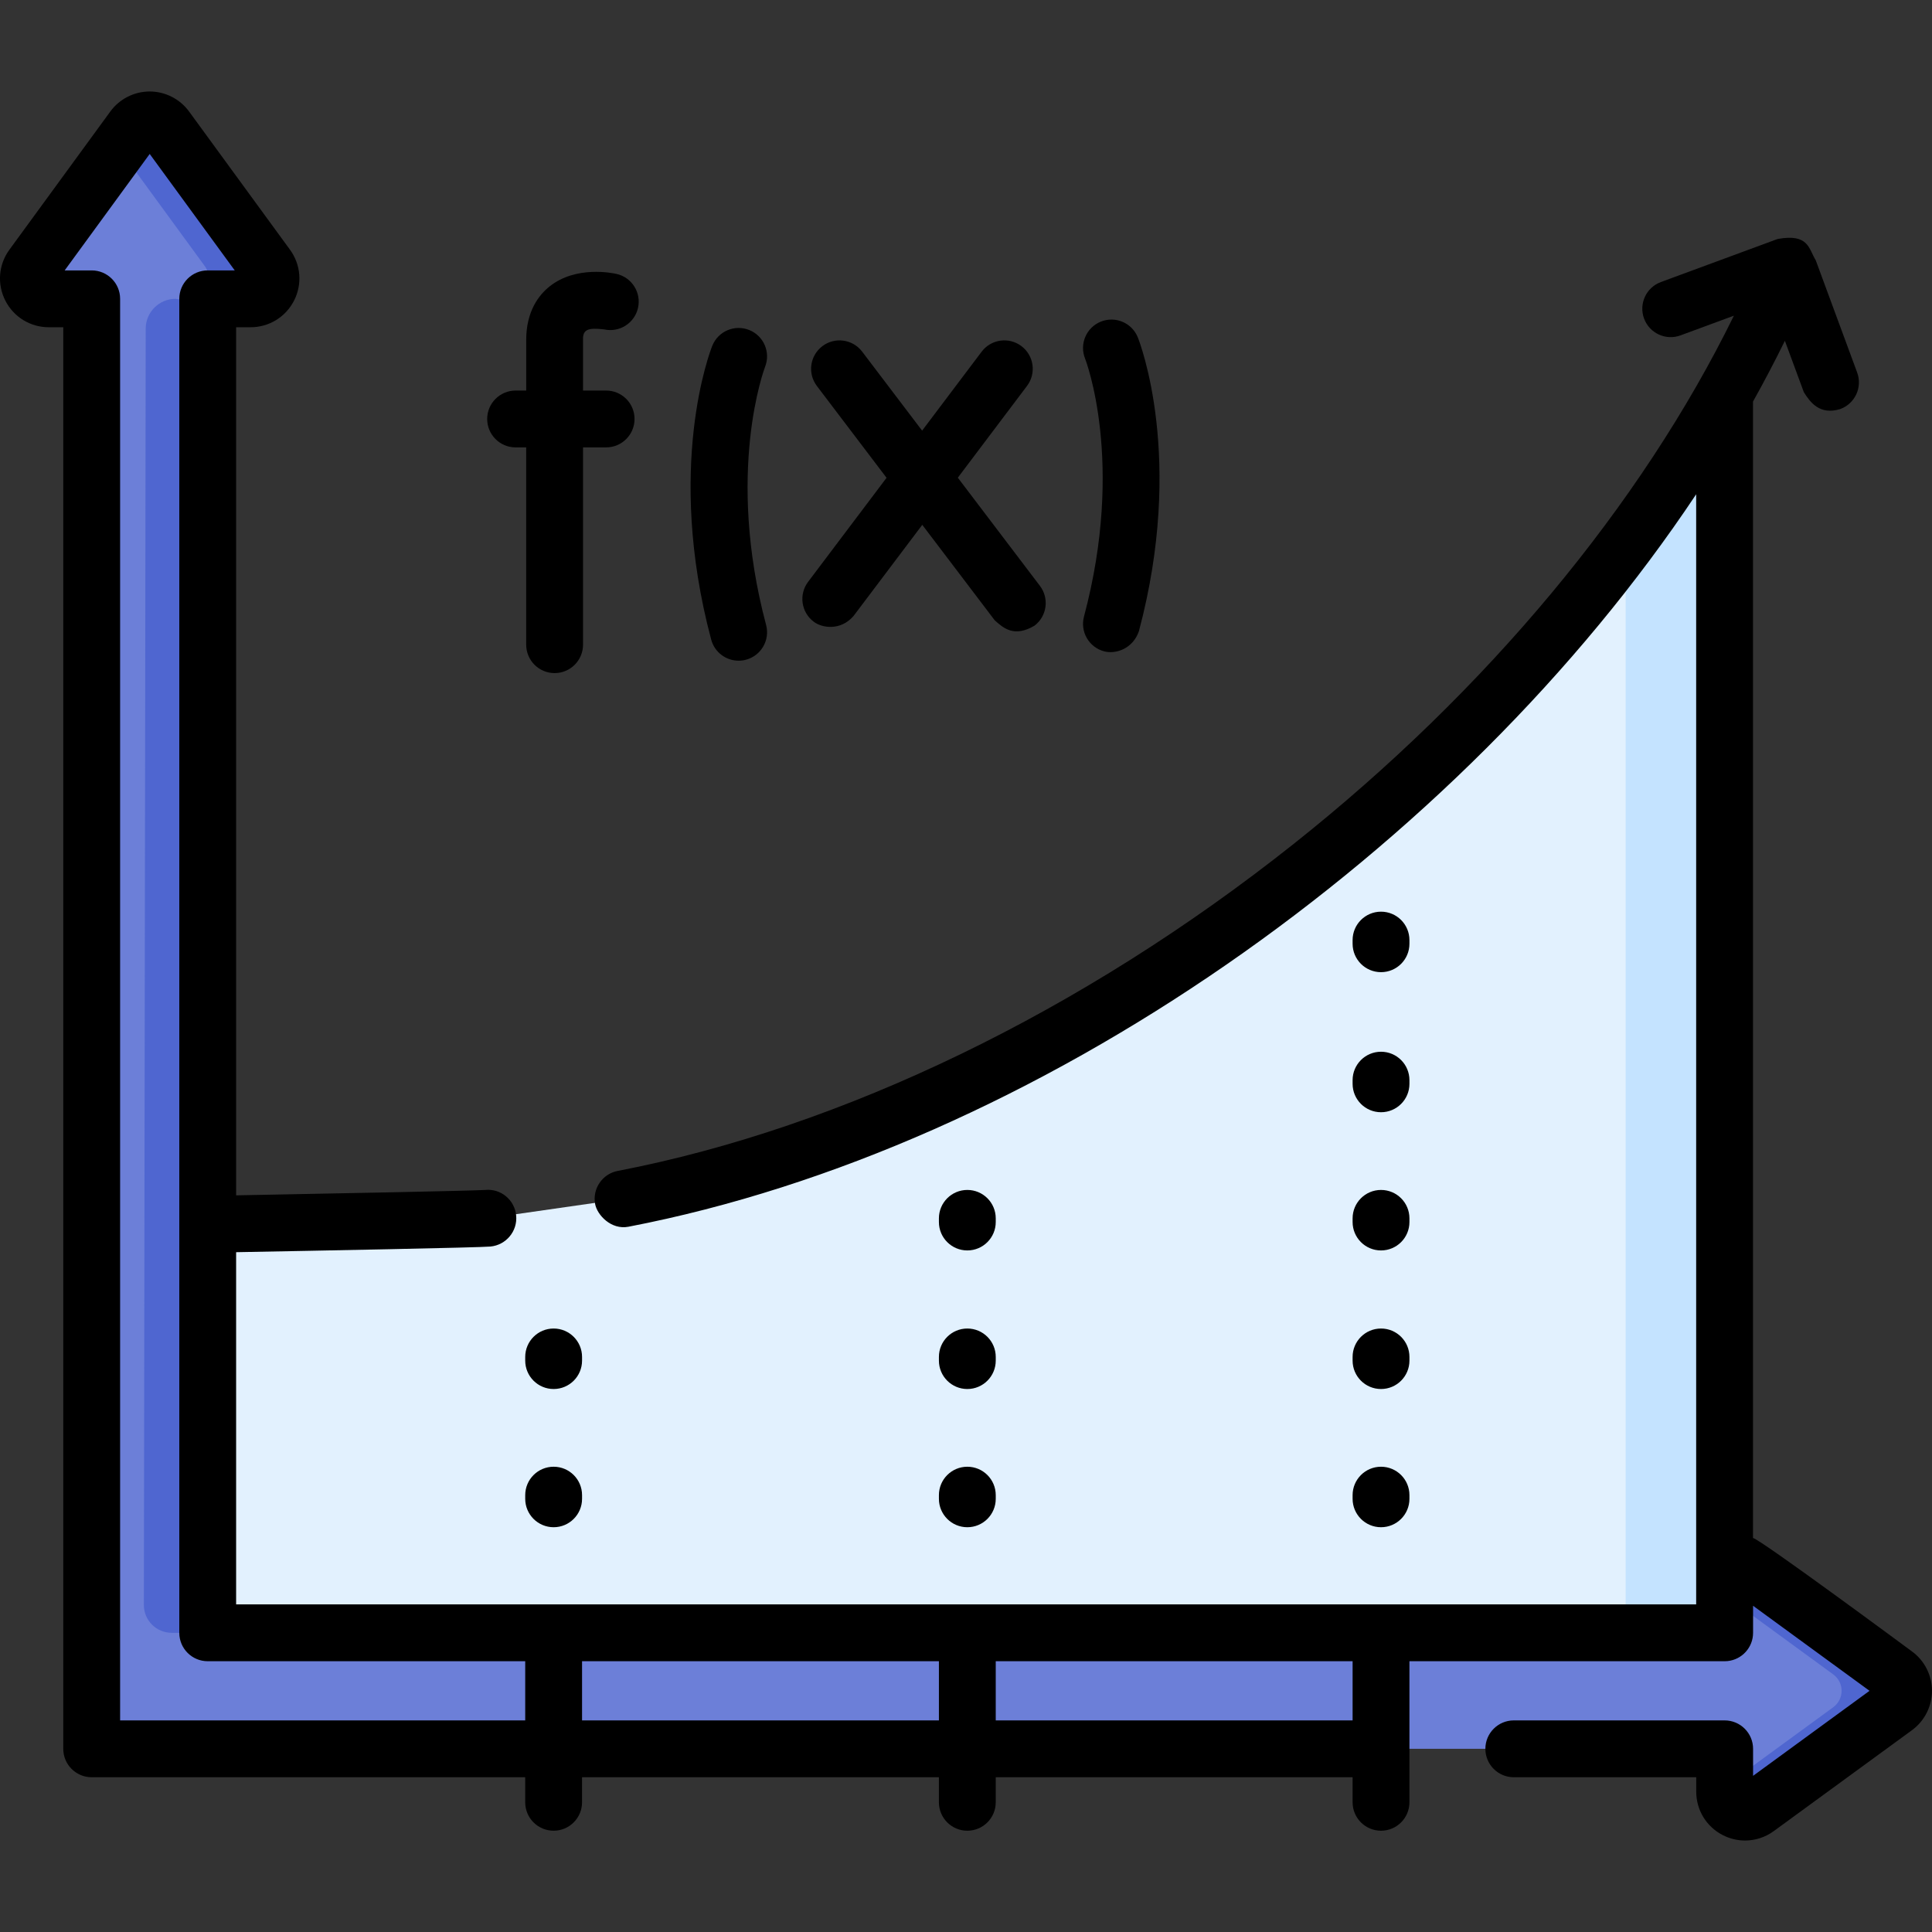 <svg id="Capa_1" enable-background="new 0 0 509.904 509.904" height="512" viewBox="0 0 509.904 509.904" width="512" xmlns="http://www.w3.org/2000/svg"><rect x="0" y="0" width="509.904" height="509.904" fill="#333333" stroke="none"/><g><g><path d="m500.191 450.588-36.47 26.63c-3.55 2.59-8.54.05-8.54-4.35v-11.31h-430.98v-30.62h430.98v-11.32c0-4.39 4.99-6.93 8.54-4.34l36.47 26.63c2.95 2.14 2.95 6.53 0 8.68z" fill="#6c7fd8"/><path d="m66.131 78.868h-11.31v382.69h-30.62v-382.69h-11.32c-4.39 0-6.93-4.99-4.34-8.54l26.63-36.47c2.14-2.95 6.53-2.95 8.68 0l26.63 36.47c2.59 3.55.05 8.54-4.35 8.54z" fill="#6c7fd8"/><path d="m70.481 70.328-26.63-36.47c-2.15-2.95-6.54-2.95-8.68 0l-3.841 5.26 22.789 31.21c3.054 4.545-1.962 9.771-7.785 8.54-4.349 0-7.875 3.526-7.875 7.875l-.486 336.847c-.006 4.057 3.281 7.349 7.338 7.349h9.509v-352.071h11.31c4.401 0 6.941-4.99 4.351-8.54z" fill="#4f66d0"/><path d="m500.191 441.912-36.47-26.63c-3.55-2.59-8.54-.05-8.54 4.34v10.809c0-3.923 4.455-6.186 7.623-3.873l21.027 15.354c2.95 2.14 2.95 6.53 0 8.68l-21.027 15.354c-3.169 2.314-7.623.051-7.623-3.873v10.799c0 4.4 4.99 6.94 8.54 4.35l36.47-26.63c2.95-2.15 2.95-6.54 0-8.68z" fill="#4f66d0"/><path d="m164.442 316.403-35.706 5.126c-3.287.314-73.915 1.593-73.915 1.593v107.818h400.341v-326.772h-.071c-58.699 103.665-178.873 190.725-290.649 212.235z" fill="#e2f1fe"/><path d="m455.091 104.172c-7.68 13.56-16.41 26.84-26.04 39.72v287.05h26.11v-326.77z" fill="#c4e3ff"/></g><g><path d="m214.749 164.072c2.098 1.646 7.044 2.511 10.504-1.473l18.157-24.08 19.107 25.177c2.38 2.163 5.205 4.561 10.508 1.44 3.299-2.504 3.944-7.208 1.44-10.508l-21.671-28.555 18.262-24.219c2.494-3.308 1.834-8.01-1.473-10.504-3.309-2.495-8.011-1.834-10.504 1.473l-15.709 20.833-15.825-20.852c-2.504-3.299-7.208-3.944-10.508-1.44-3.299 2.504-3.944 7.208-1.44 10.508l18.388 24.23-20.71 27.466c-2.492 3.308-1.833 8.011 1.474 10.504z"/><path d="m136.081 118.078h2.795v52.069c0 4.142 3.358 7.5 7.5 7.5s7.5-3.358 7.5-7.5v-52.069h6.096c4.142 0 7.5-3.358 7.5-7.5s-3.358-7.5-7.5-7.5h-6.096v-13.325c-.124-2.909 1.45-3.282 5.571-2.816 4.02.89 8.01-1.623 8.934-5.641.928-4.037-1.591-8.062-5.628-8.99-1.077-.248-10.732-2.262-17.696 3.283-2.819 2.245-6.18 6.524-6.18 14.164v13.326h-2.795c-4.142 0-7.5 3.358-7.5 7.5s3.357 7.499 7.499 7.499z"/><path d="m194.943 174.375c.64 0 1.29-.083 1.937-.255 4.002-1.067 6.382-5.177 5.315-9.179-10.759-40.356-.43-67.717-.274-68.121 1.521-3.84-.35-8.19-4.188-9.725-3.846-1.539-8.21.334-9.749 4.179-.513 1.284-12.432 31.961-.283 77.531.895 3.355 3.927 5.57 7.242 5.57z"/><path d="m286.092 162.726c-1.067 4.002 1.313 8.112 5.315 9.179 3.065.823 7.592-.685 9.179-5.315 12.149-45.57.23-76.248-.283-77.531-1.538-3.846-5.902-5.717-9.749-4.179-3.846 1.538-5.717 5.903-4.179 9.749.108.268 10.598 27.286-.283 68.097z"/><path d="m504.614 435.851s-40.011-29.612-41.952-29.935v-299.931c2.971-5.312 5.776-10.661 8.414-16.039l5.005 13.565c1.698 2.69 4.199 6.126 9.632 4.44 3.886-1.434 5.874-5.747 4.44-9.632l-10.928-29.617c-1.881-3.047-1.831-7.126-10.071-5.628l-30.805 11.366c-3.886 1.434-5.874 5.747-4.44 9.632 1.433 3.886 5.746 5.875 9.632 4.44l14.079-5.195c-24.506 49.974-65.232 98.956-116.234 139.448-55.695 44.218-119.039 74.857-178.361 86.272-4.067.783-6.73 4.714-5.947 8.782.55 2.835 4.204 6.827 8.782 5.947 107.638-20.713 219.129-99.229 281.802-193.31v292.98h-83.118c-.02 0-.038-.003-.058-.003s-.038.003-.058.003h-109.067c-.02 0-.038-.003-.058-.003s-.038.003-.058.003h-109.068c-.02 0-.038-.003-.058-.003s-.038.003-.058.003h-83.74v-92.952c21.479-.396 64.203-1.212 67.127-1.491 4.124-.394 7.175-4.057 6.782-8.181s-4.024-7.153-8.15-6.757c-2.804.208-38.412.92-65.759 1.426v-229.113h3.81c4.875 0 9.275-2.699 11.484-7.044 2.207-4.341 1.795-9.482-1.077-13.419l-26.626-36.465c-2.417-3.316-6.306-5.295-10.405-5.295-.004 0-.01 0-.014 0-4.1.005-7.984 1.989-10.379 5.29l-26.631 36.472c-2.871 3.935-3.283 9.076-1.076 13.419 2.208 4.343 6.604 7.042 11.474 7.042h3.82v375.19c0 4.142 3.358 7.5 7.5 7.5h114.417v6.613c0 4.142 3.358 7.5 7.5 7.5s7.5-3.358 7.5-7.5v-6.613h94.184v6.613c0 4.142 3.358 7.5 7.5 7.5s7.5-3.358 7.5-7.5v-6.613h94.184v6.613c0 4.142 3.358 7.5 7.5 7.5s7.5-3.358 7.5-7.5v-37.231h83.176c.26 0 .518-.013.772-.039 3.789-.377 6.748-3.574 6.748-7.462v-7.133l30.735 22.442-30.735 22.443v-7.133c0-4.142-3.358-7.5-7.5-7.5h-55.652c-4.142 0-7.5 3.358-7.5 7.5s3.358 7.5 7.5 7.5h48.151v3.81c0 4.875 2.699 9.276 7.044 11.484 1.854.942 3.852 1.407 5.841 1.407 2.67 0 5.322-.838 7.578-2.484l36.464-26.625c3.32-2.42 5.3-6.315 5.296-10.419-.005-4.1-1.989-7.986-5.29-10.38zm-472.913 18.207v-375.19c0-4.142-3.358-7.5-7.5-7.5h-7.132l22.442-30.735 22.443 30.735h-7.133c-4.142 0-7.5 3.358-7.5 7.5v244.254 107.816.001c0 4.142 3.358 7.5 7.5 7.5h83.797v15.618h-106.917zm121.917 0v-15.618h94.184v15.618zm203.368 0h-94.184v-15.618h94.184z"/><path d="m356.986 359.096c0 4.142 3.357 7.5 7.5 7.5s7.5-3.358 7.5-7.5v-.965c0-4.142-3.357-7.5-7.5-7.5s-7.5 3.358-7.5 7.5z"/><path d="m356.986 395.573c0 4.142 3.357 7.5 7.5 7.5s7.5-3.358 7.5-7.5v-.965c0-4.142-3.357-7.5-7.5-7.5s-7.5 3.358-7.5 7.5z"/><path d="m356.986 322.522c0 4.142 3.357 7.5 7.5 7.5s7.5-3.358 7.5-7.5v-.965c0-4.142-3.357-7.5-7.5-7.5s-7.5 3.358-7.5 7.5z"/><path d="m356.986 286.046c0 4.142 3.357 7.5 7.5 7.5s7.5-3.358 7.5-7.5v-.965c0-4.142-3.357-7.5-7.5-7.5s-7.5 3.358-7.5 7.5z"/><path d="m364.486 256.58c4.143 0 7.5-3.358 7.5-7.5v-.965c0-4.142-3.357-7.5-7.5-7.5s-7.5 3.358-7.5 7.5v.965c0 4.142 3.358 7.5 7.5 7.5z"/><path d="m247.802 359.096c0 4.142 3.357 7.5 7.5 7.5s7.5-3.358 7.5-7.5v-.965c0-4.142-3.357-7.5-7.5-7.5s-7.5 3.358-7.5 7.5z"/><path d="m247.802 395.573c0 4.142 3.357 7.5 7.5 7.5s7.5-3.358 7.5-7.5v-.965c0-4.142-3.357-7.5-7.5-7.5s-7.5 3.358-7.5 7.5z"/><path d="m255.302 330.022c4.143 0 7.5-3.358 7.5-7.5v-.965c0-4.142-3.357-7.5-7.5-7.5s-7.5 3.358-7.5 7.5v.965c0 4.142 3.358 7.5 7.5 7.5z"/><path d="m153.619 358.131c0-4.142-3.357-7.5-7.5-7.5s-7.5 3.358-7.5 7.5v.965c0 4.142 3.357 7.5 7.5 7.5s7.5-3.358 7.5-7.5z"/><path d="m146.119 387.107c-4.143 0-7.5 3.358-7.5 7.5v.965c0 4.142 3.357 7.5 7.5 7.5s7.5-3.358 7.5-7.5v-.965c0-4.142-3.358-7.5-7.5-7.5z"/></g></g></svg>